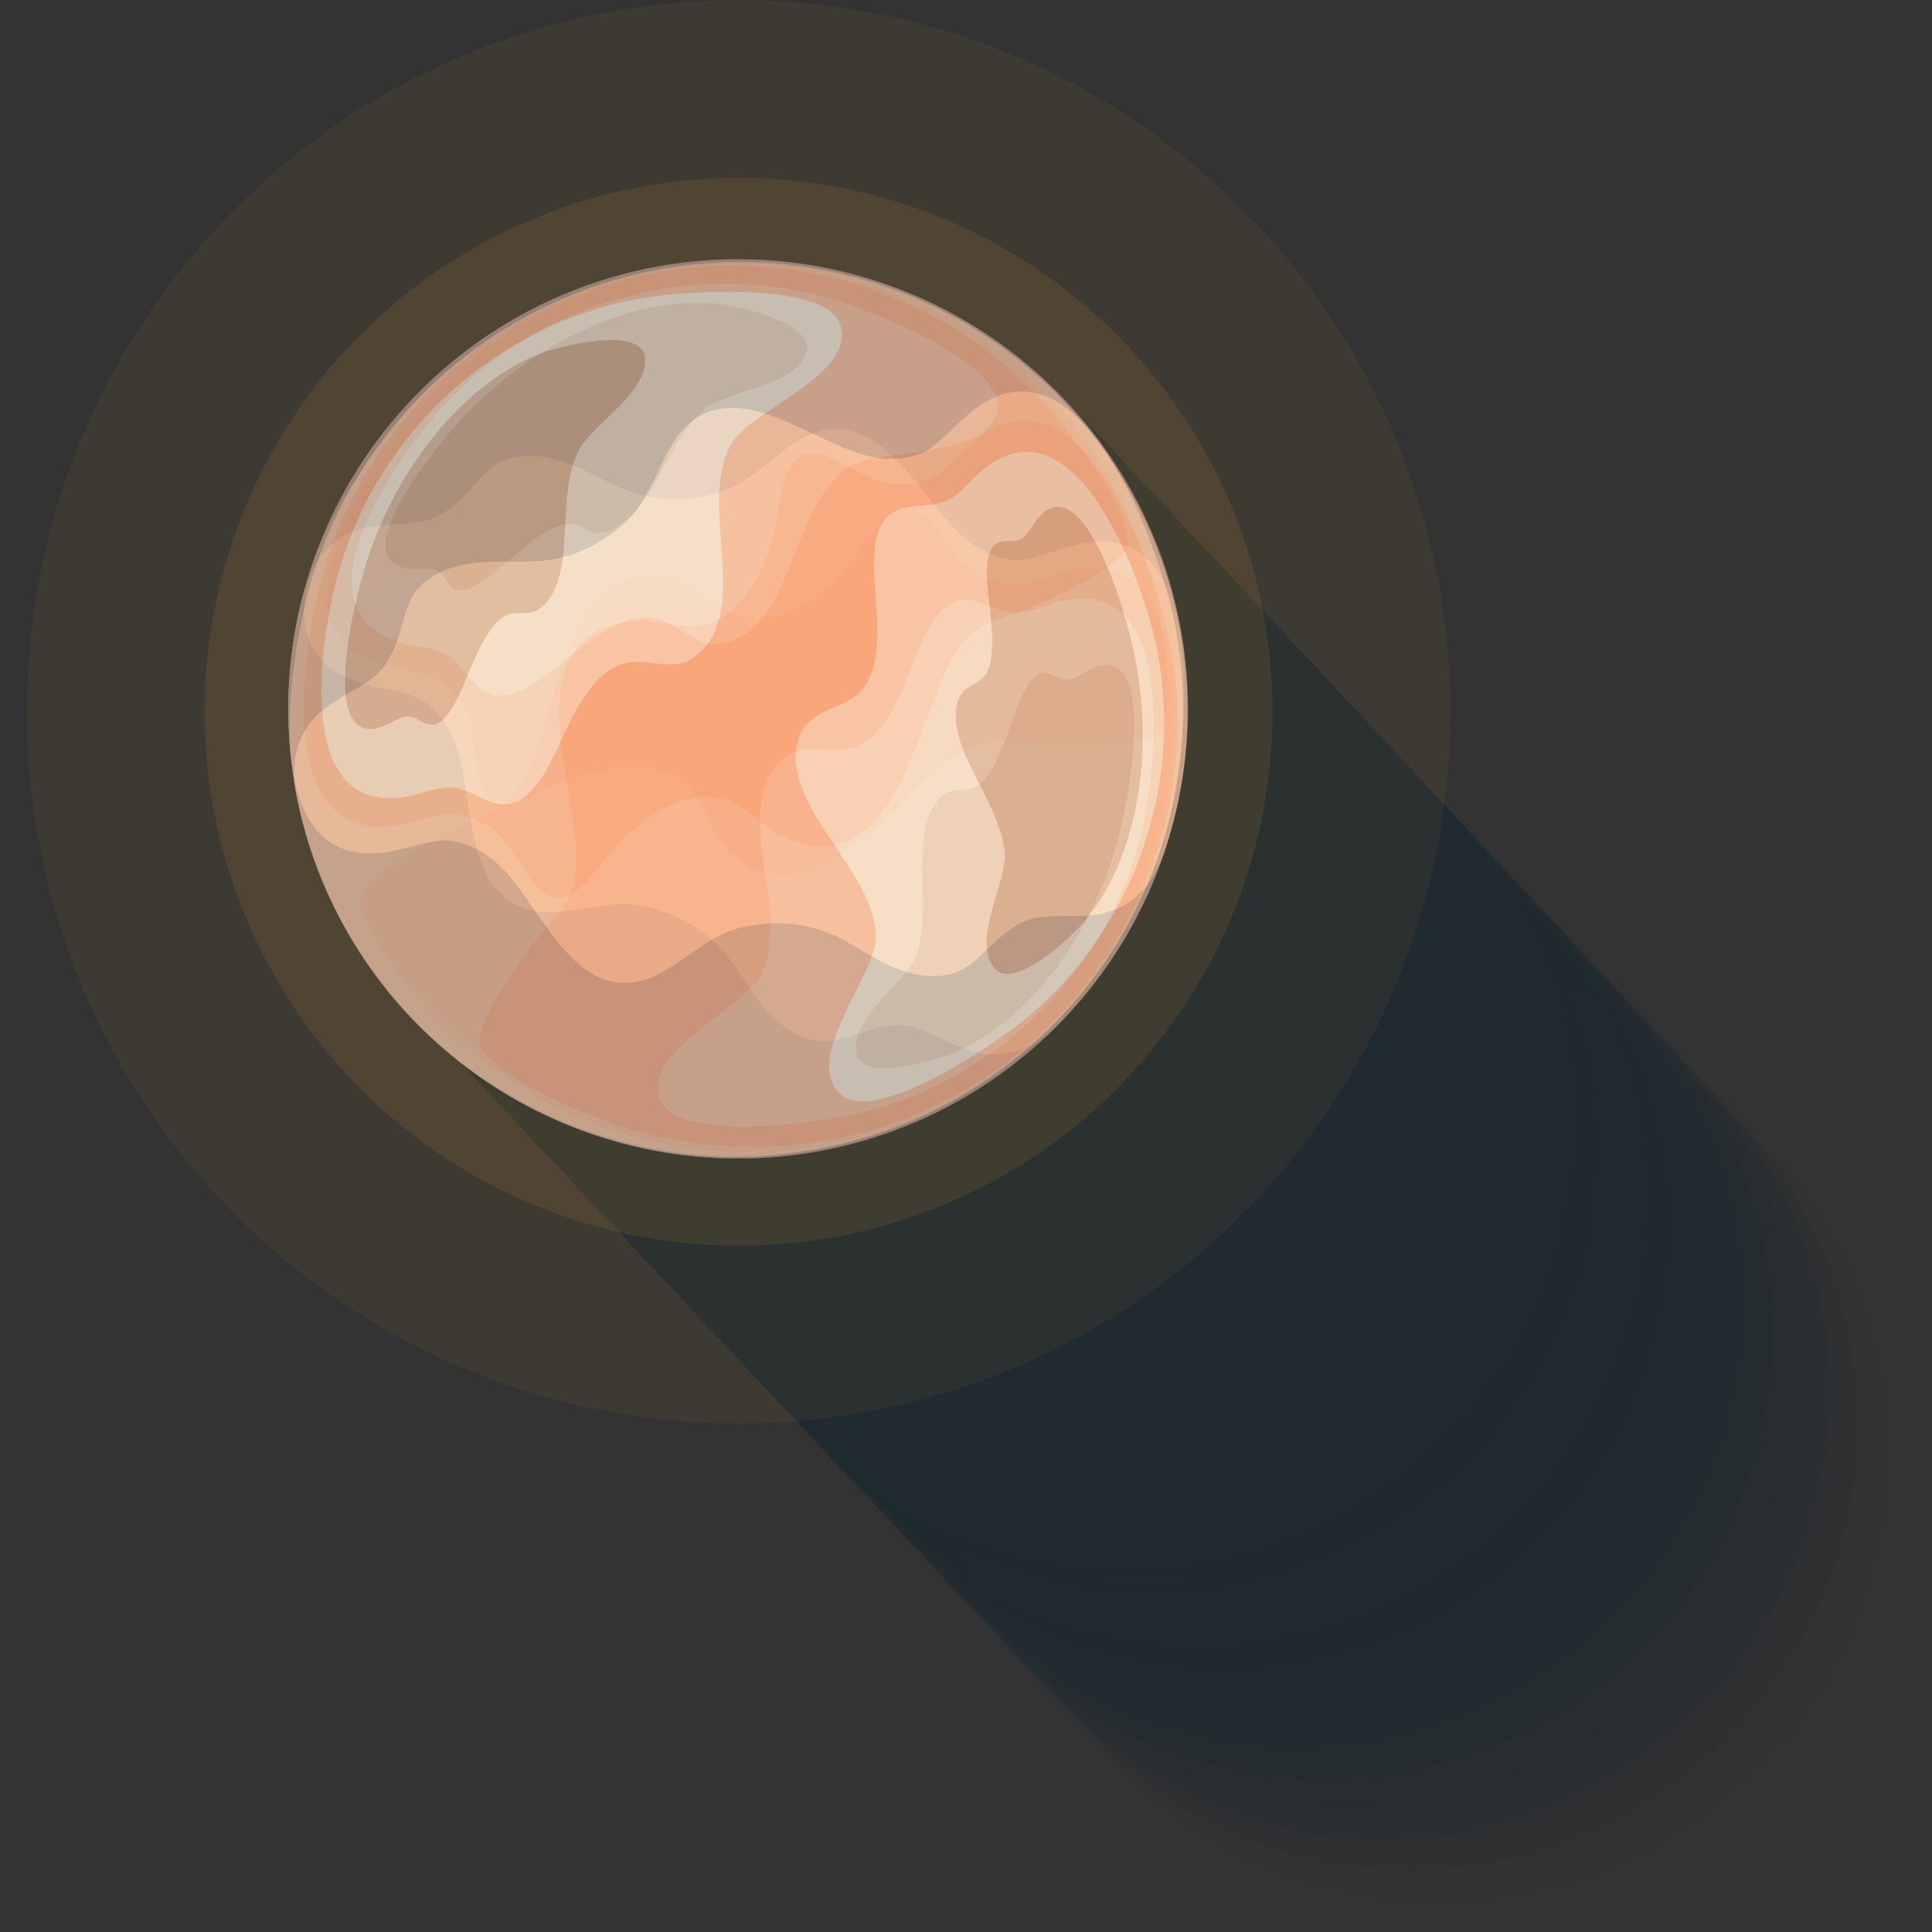 <?xml version="1.0" encoding="utf-8"?>
<!-- Generator: Adobe Illustrator 19.2.1, SVG Export Plug-In . SVG Version: 6.00 Build 0)  -->
<svg version="1.1" id="Layer_1" xmlns="http://www.w3.org/2000/svg" xmlns:xlink="http://www.w3.org/1999/xlink" x="0px" y="0px"
	 viewBox="0 0 288 288" style="enable-background:new 0 0 288 288;" xml:space="preserve">
<rect x="0" y="0" width="288" height="288" fill="#333333" stroke="none"/>
<style type="text/css">
	.st0{opacity:0.4;}
	.st1{opacity:0;fill:#001E2B;}
	.st2{opacity:1.960784e-02;fill:#001E2B;}
	.st3{opacity:3.921569e-02;fill:#001E2B;}
	.st4{opacity:5.882353e-02;fill:#001E2B;}
	.st5{opacity:7.843138e-02;fill:#001E2B;}
	.st6{opacity:9.803922e-02;fill:#001E2B;}
	.st7{opacity:0.118;fill:#001E2B;}
	.st8{opacity:0.137;fill:#001E2B;}
	.st9{opacity:0.157;fill:#001E2B;}
	.st10{opacity:0.176;fill:#001E2B;}
	.st11{opacity:0.196;fill:#001E2B;}
	.st12{opacity:0.216;fill:#001E2B;}
	.st13{opacity:0.235;fill:#001E2B;}
	.st14{opacity:0.255;fill:#001E2B;}
	.st15{opacity:0.275;fill:#001E2B;}
	.st16{opacity:0.294;fill:#001E2B;}
	.st17{opacity:0.314;fill:#001E2B;}
	.st18{opacity:0.333;fill:#001E2B;}
	.st19{opacity:0.353;fill:#001E2B;}
	.st20{opacity:0.372;fill:#001E2B;}
	.st21{opacity:0.392;fill:#001E2B;}
	.st22{opacity:0.412;fill:#001E2B;}
	.st23{opacity:0.431;fill:#001E2B;}
	.st24{opacity:0.451;fill:#001E2B;}
	.st25{opacity:0.471;fill:#001E2B;}
	.st26{opacity:0.49;fill:#001E2B;}
	.st27{opacity:0.51;fill:#001E2B;}
	.st28{opacity:0.529;fill:#001E2B;}
	.st29{opacity:0.549;fill:#001E2B;}
	.st30{opacity:0.569;fill:#001E2B;}
	.st31{opacity:0.588;fill:#001E2B;}
	.st32{opacity:0.608;fill:#001E2B;}
	.st33{opacity:0.627;fill:#001E2B;}
	.st34{opacity:0.647;fill:#001E2B;}
	.st35{opacity:0.667;fill:#001E2B;}
	.st36{opacity:0.686;fill:#001E2B;}
	.st37{opacity:0.706;fill:#001E2B;}
	.st38{opacity:0.726;fill:#001E2B;}
	.st39{opacity:0.745;fill:#001E2B;}
	.st40{opacity:0.765;fill:#001E2B;}
	.st41{opacity:0.784;fill:#001E2B;}
	.st42{opacity:0.804;fill:#001E2B;}
	.st43{opacity:0.824;fill:#001E2B;}
	.st44{opacity:0.843;fill:#001E2B;}
	.st45{opacity:0.863;fill:#001E2B;}
	.st46{opacity:0.882;fill:#001E2B;}
	.st47{opacity:0.902;fill:#001E2B;}
	.st48{opacity:0.922;fill:#001E2B;}
	.st49{opacity:0.941;fill:#001E2B;}
	.st50{opacity:0.961;fill:#001E2B;}
	.st51{opacity:0.98;fill:#001E2B;}
	.st52{fill:#001E2B;}
	.st53{opacity:5.000000e-02;fill:#FBAE3B;}
	.st54{opacity:0.1;fill:#FBAE3B;}
	.st55{fill:#978074;}
	.st56{fill:#F4C39F;}
	.st57{fill:#F9A67B;}
	.st58{fill:#F8FBEE;}
	.st59{fill:#C19E83;}
	.st60{opacity:0.5;}
	.st61{opacity:0.7;}
</style>
<g>
	<g class="st0">
		<circle class="st1" cx="218.8" cy="221.2" r="66.7"/>
		<circle class="st2" cx="216.6" cy="218.9" r="66.7"/>
		<circle class="st3" cx="214.5" cy="216.6" r="66.7"/>
		<circle class="st4" cx="212.4" cy="214.4" r="66.7"/>
		<circle class="st5" cx="210.2" cy="212.1" r="66.7"/>
		<circle class="st6" cx="208.1" cy="209.8" r="66.7"/>
		<circle class="st7" cx="206" cy="207.6" r="66.7"/>
		<circle class="st8" cx="203.9" cy="205.3" r="66.7"/>
		<circle class="st9" cx="201.7" cy="203" r="66.7"/>
		<circle class="st10" cx="199.6" cy="200.7" r="66.7"/>
		<circle class="st11" cx="197.5" cy="198.5" r="66.7"/>
		<circle class="st12" cx="195.4" cy="196.2" r="66.7"/>
		<circle class="st13" cx="193.2" cy="193.9" r="66.7"/>
		<circle class="st14" cx="191.1" cy="191.7" r="66.7"/>
		<circle class="st15" cx="189" cy="189.4" r="66.7"/>
		<circle class="st16" cx="186.9" cy="187.1" r="66.7"/>
		<circle class="st17" cx="184.7" cy="184.8" r="66.7"/>
		<circle class="st18" cx="182.6" cy="182.6" r="66.7"/>
		<circle class="st19" cx="180.5" cy="180.3" r="66.7"/>
		<circle class="st20" cx="178.4" cy="178" r="66.7"/>
		<circle class="st21" cx="176.2" cy="175.8" r="66.7"/>
		<circle class="st22" cx="174.1" cy="173.5" r="66.7"/>
		<circle class="st23" cx="172" cy="171.2" r="66.7"/>
		<circle class="st24" cx="169.8" cy="168.9" r="66.7"/>
		<circle class="st25" cx="167.7" cy="166.7" r="66.7"/>
		<circle class="st26" cx="165.6" cy="164.4" r="66.7"/>
		<circle class="st27" cx="163.5" cy="162.1" r="66.7"/>
		<circle class="st28" cx="161.3" cy="159.8" r="66.7"/>
		<circle class="st29" cx="159.2" cy="157.6" r="66.7"/>
		<circle class="st30" cx="157.1" cy="155.3" r="66.7"/>
		<circle class="st31" cx="155" cy="153" r="66.7"/>
		<circle class="st32" cx="152.8" cy="150.8" r="66.7"/>
		<circle class="st33" cx="150.7" cy="148.5" r="66.7"/>
		<circle class="st34" cx="148.6" cy="146.2" r="66.7"/>
		<circle class="st35" cx="146.5" cy="143.9" r="66.7"/>
		<circle class="st36" cx="144.3" cy="141.7" r="66.7"/>
		<circle class="st37" cx="142.2" cy="139.4" r="66.7"/>
		<circle class="st38" cx="140.1" cy="137.1" r="66.7"/>
		<circle class="st39" cx="138" cy="134.9" r="66.7"/>
		<circle class="st40" cx="135.8" cy="132.6" r="66.7"/>
		<circle class="st41" cx="133.7" cy="130.3" r="66.7"/>
		<circle class="st42" cx="131.6" cy="128" r="66.7"/>
		<circle class="st43" cx="129.4" cy="125.8" r="66.7"/>
		<circle class="st44" cx="127.3" cy="123.5" r="66.7"/>
		<circle class="st45" cx="125.2" cy="121.2" r="66.7"/>
		<circle class="st46" cx="123.1" cy="119" r="66.7"/>
		<circle class="st47" cx="120.9" cy="116.7" r="66.7"/>
		<circle class="st48" cx="118.8" cy="114.4" r="66.7"/>
		<circle class="st49" cx="116.7" cy="112.1" r="66.7"/>
		<circle class="st50" cx="114.6" cy="109.9" r="66.7"/>
		<circle class="st51" cx="112.4" cy="107.6" r="66.7"/>
		<circle class="st52" cx="110.3" cy="105.3" r="66.7"/>
	</g>
	<circle class="st53" cx="110.1" cy="106.1" r="106.1"/>
	<circle class="st54" cx="110.1" cy="106.1" r="79.6"/>
	<g>
		<g>
			
				<ellipse transform="matrix(0.702 -0.712 0.712 0.702 -42.51 109.801)" class="st55" cx="110" cy="105.7" rx="67" ry="67"/>
			<path class="st56" d="M157.7,152.7c-4.1,4.2-8.8,5.8-14.6,3.4c-5.2-2.2-6.9-4.3-12.9-2.7c-4.4,1.2-6.9,3-11.4,0.8
				c-4.8-2.4-6.9-7-9.8-10.9c-3.1-4.2-7.5-7-13-8.2c-5.7-1.3-12.3,2.1-17.5,0.4c-10.6-3.3-7.1-20-11.9-27.3
				c-3.6-5.4-6.5-4.7-12.2-6.2c-20.9-5.6-0.2-34.2,8.4-42.9c25.9-26.2,68.1-26.5,94.3-0.7C183.3,84.3,183.6,126.5,157.7,152.7z"/>
			<path class="st57" d="M150.8,110.7c-5.8-1-10.2,3.2-14.1,6.8c-7.6,7.1-18.3,19.4-28,9.4c-3.4-3.5-3.5-8.3-7.5-10.9
				c-4-2.6-10.1-1.8-14.4-0.6c-3.2,1-9.4,5.1-12.8,4c-4.4-1.4-2.1-10-5.1-14.4c-3.4-5.1-6.2-4.4-11.6-5.9c-19.9-5.3-0.2-32.5,8-40.8
				c24.6-24.9,64.7-25.2,89.6-0.6c8.9,8.7,15,20,17.5,32.2c1.2,5.6,2.3,12.7,1.1,18.4C172.7,112.4,155,111.4,150.8,110.7z"/>
			<path class="st58" d="M115.1,90c-1.7,2.9-4,5.2-7.3,5.9c-4.2,0.9-6.8-3.4-10.7-3.8c-4.6-0.5-9.6,3.7-12.9,6.4
				c-2.5,2-7.2,6-10.9,5c-3.1-0.9-4.1-4.4-6.7-5.9c-1.8-1.1-4.3-1.1-6.4-1.7c-17.9-4.8-0.2-29.2,7.2-36.7
				c14.6-14.9,36.8-20.5,56.8-14.6c5.3,1.6,25.3,9.4,24.5,16.2c-0.9,7.9-17.6,5.7-22.4,9C120.5,73.8,118.9,83.5,115.1,90z"/>
			<path class="st59" d="M95.9,74.7c-1.4,2-3.1,3.7-5.2,4.5c-2.7,1.1-3.8-1.3-6.2-1.1c-2.8,0.3-6.4,3.5-8.7,5.5
				c-1.8,1.5-5.2,4.6-7.3,4.4c-1.8-0.2-2-2.2-3.4-2.9c-1-0.5-2.5-0.2-3.8-0.3c-10.5-0.8,3.4-18.2,8.8-23.7C81,50.2,95.4,44,107,45.3
				c3.1,0.3,14.5,2.8,13.2,7.2c-1.5,5-11.6,5.7-14.9,8.3C101.2,63.9,99.1,70.2,95.9,74.7z"/>
		</g>
		<g class="st60">
			
				<ellipse transform="matrix(0.256 -0.967 0.967 0.256 -20.344 184.98)" class="st55" cx="110" cy="105.7" rx="67" ry="67"/>
			<path class="st56" d="M45.2,88.6c1.5-5.6,4.8-9.4,11-10.2c5.6-0.7,8.1,0.3,12.6-4.1c3.2-3.2,4.5-6,9.5-6.3
				c5.3-0.3,9.5,2.6,13.9,4.6c4.8,2.1,9.9,2.4,15.3,0.7c5.6-1.7,9.6-7.9,15-9.1c10.9-2.4,16.1,13.9,23.9,17.8
				c5.8,2.9,8,0.8,13.6-0.7c20.9-5.5,17.2,29.6,14.1,41.4c-9.4,35.6-45.9,56.8-81.5,47.4C57,160.7,35.8,124.2,45.2,88.6z"/>
			<path class="st57" d="M72.1,121.6c5.5-2,7.3-7.8,8.9-13c3.1-10,6.3-25.9,19.7-22.1c4.7,1.4,7.2,5.5,11.9,5.7
				c4.8,0.3,9.7-3.4,12.8-6.6c2.3-2.5,5.6-9.1,9.1-9.8c4.5-1,6.8,7.6,11.6,10c5.5,2.8,7.6,0.8,13-0.6c19.9-5.3,16.3,28.1,13.4,39.4
				c-8.9,33.8-43.6,54-77.4,45c-12-3.2-23-9.9-31.2-19.2c-3.8-4.3-8.3-9.9-10.1-15.4C52.2,131,68.1,123.1,72.1,121.6z"/>
			<path class="st58" d="M113.3,121.9c0.1-3.4,0.9-6.5,3.4-8.7c3.2-2.9,7.6-0.4,11.2-2c4.2-1.9,6.5-8,8-11.9c1.2-3,3.2-8.8,6.9-9.7
				c3.1-0.8,5.7,1.8,8.7,1.8c2.1,0,4.3-1.2,6.4-1.7c17.9-4.7,14.7,25.3,12,35.4c-5.3,20.2-21.7,36.1-42,40.9
				c-5.4,1.3-26.6,4.4-29.4-1.9c-3.2-7.3,12.5-13.7,15-18.9C116.7,138.6,113.2,129.4,113.3,121.9z"/>
			<path class="st59" d="M137.6,125.7c0.2-2.5,0.8-4.7,2.3-6.5c1.8-2.3,3.9-0.7,5.9-2.1c2.3-1.6,3.8-6.2,4.9-9.1
				c0.8-2.2,2.2-6.6,4.2-7.5c1.6-0.7,2.8,1,4.4,0.8c1.1-0.1,2.3-1.1,3.4-1.6c9.5-4.5,6.1,17.4,4.1,24.9
				c-3.9,14.9-13.4,27.5-24.1,32.1c-2.9,1.2-14,4.8-15,0.4c-1.2-5.1,7.2-10.7,8.9-14.6C138.3,137.6,137.1,131.1,137.6,125.7z"/>
		</g>
	</g>
	<g class="st61">
		<g>
			
				<ellipse transform="matrix(0.32 -0.948 0.948 0.32 -25.342 176.115)" class="st55" cx="110" cy="105.7" rx="67" ry="67"/>
			<path class="st56" d="M173.5,127.1c-1.9,5.5-5.4,9.1-11.7,9.4c-5.7,0.3-8.1-0.8-12.8,3.3c-3.4,3-4.9,5.7-9.9,5.7
				c-5.3,0-9.3-3.2-13.6-5.5c-4.6-2.4-9.8-3-15.2-1.7c-5.7,1.4-10.1,7.2-15.6,8.1c-11,1.7-15.1-14.9-22.7-19.3
				c-5.6-3.3-7.9-1.3-13.7-0.2C37.1,130.9,43.2,96,47.1,84.4c11.8-34.9,49.6-53.6,84.5-41.9C166.5,54.4,185.3,92.2,173.5,127.1z"/>
			<path class="st57" d="M148.8,92.3c-5.6,1.6-7.8,7.3-9.7,12.3c-3.8,9.7-8,25.5-21.1,20.7c-4.6-1.7-6.8-6-11.5-6.5
				c-4.7-0.6-9.9,2.8-13.2,5.8c-2.5,2.3-6.2,8.7-9.7,9.2c-4.5,0.7-6.3-8-10.9-10.7c-5.3-3.1-7.5-1.3-13-0.2
				c-20.2,3.9-14.4-29.1-10.7-40.2c11.2-33.2,47.1-51,80.3-39.8c11.8,4,22.2,11.4,29.8,21.2c3.5,4.5,7.7,10.4,9,16.1
				C169.3,84.3,152.9,91.1,148.8,92.3z"/>
			<path class="st58" d="M107.7,89.3c-0.3,3.4-1.3,6.4-4,8.5c-3.4,2.7-7.6-0.1-11.3,1.3c-4.3,1.6-7,7.5-8.8,11.4
				c-1.4,2.9-3.8,8.6-7.6,9.3c-3.1,0.6-5.6-2.2-8.6-2.4c-2.1-0.2-4.4,0.9-6.5,1.3c-18.2,3.5-13-26.2-9.6-36.1
				C58,62.7,75.4,47.8,96,44.4c5.5-0.9,26.8-2.6,29.2,3.9c2.7,7.5-13.4,12.8-16.2,17.9C105.5,72.4,108.3,81.9,107.7,89.3z"/>
			<path class="st59" d="M83.8,83.9c-0.4,2.5-1.1,4.7-2.7,6.3c-2,2.1-4,0.5-6,1.7c-2.4,1.5-4.2,5.9-5.4,8.8
				c-0.9,2.2-2.6,6.4-4.6,7.2c-1.7,0.6-2.8-1.1-4.3-1.1c-1.1,0-2.4,0.9-3.5,1.4c-9.8,3.9-4.9-17.8-2.4-25.2
				c4.9-14.6,15.2-26.5,26.2-30.5c2.9-1,14.3-3.8,15,0.6c0.9,5.2-7.9,10.2-9.8,14C83.8,72,84.6,78.5,83.8,83.9z"/>
		</g>
		<g class="st60">
			<ellipse transform="matrix(0.981 -0.193 0.193 0.981 -18.34 23.223)" class="st55" cx="110" cy="105.7" rx="67" ry="67"/>
			<path class="st56" d="M44.2,118.7c-1.1-5.7,0.2-10.6,5.5-14c4.8-3.1,7.4-3.3,9.5-9.2c1.5-4.3,1.4-7.4,5.7-9.8
				c4.6-2.6,9.7-1.8,14.5-2c5.2-0.2,10-2.2,14.1-6.1c4.2-4,5.2-11.3,9.5-14.7c8.7-6.9,20.6,5.4,29.3,5.5c6.5,0.1,7.5-2.8,12-6.6
				c16.4-14.2,28.4,19.1,30.8,31.1c7.1,36.1-16.4,71.2-52.5,78.3C86.4,178.4,51.3,154.8,44.2,118.7z"/>
			<path class="st57" d="M82.9,136.6c4.1-4.2,3.1-10.2,2.3-15.5c-1.6-10.3-5.7-26.1,8-28.4c4.8-0.8,8.9,1.8,13.2,0
				c4.4-1.9,7.2-7.3,8.6-11.6c1-3.2,1.1-10.6,3.9-12.8c3.6-2.9,9.5,3.9,14.8,3.9c6.2,0.1,7.2-2.6,11.4-6.3
				c15.6-13.4,27,18.1,29.2,29.5c6.8,34.3-15.6,67.6-49.9,74.4c-12.2,2.4-25,1.1-36.5-3.6C82.5,164,76,161,72,156.8
				C69.1,153.7,79.9,139.7,82.9,136.6z"/>
			<path class="st58" d="M120.1,118.8c-1.4-3.1-2.1-6.2-0.8-9.3c1.7-4,6.7-3.7,9.2-6.7c3-3.5,2.3-10,2-14.2c-0.2-3.2-0.9-9.3,2-11.8
				c2.4-2,5.9-0.9,8.7-2.2c1.9-0.9,3.4-2.9,5-4.3c14-12.1,24.3,16.3,26.3,26.6c4,20.5-3.7,42-19.9,55.2c-4.3,3.5-22,15.6-27.2,11.1
				c-6.1-5.2,5.2-17.8,5.2-23.6C130.4,132.4,123.2,125.6,120.1,118.8z"/>
			<path class="st59" d="M143.5,111.6c-0.9-2.3-1.3-4.6-0.8-6.8c0.7-2.9,3.2-2.4,4.4-4.5c1.3-2.5,0.7-7.2,0.4-10.3
				c-0.3-2.3-0.9-6.9,0.5-8.5c1.1-1.4,3-0.4,4.3-1.2c0.9-0.6,1.6-2,2.3-2.9c6.6-8.2,13.1,13,14.6,20.6c3,15.1,0,30.5-7.6,39.4
				c-2,2.4-10.5,10.4-13.4,6.9c-3.3-4.1,1.8-12.8,1.6-17C149.4,122,145.5,116.7,143.5,111.6z"/>
		</g>
	</g>
</g>
</svg>
